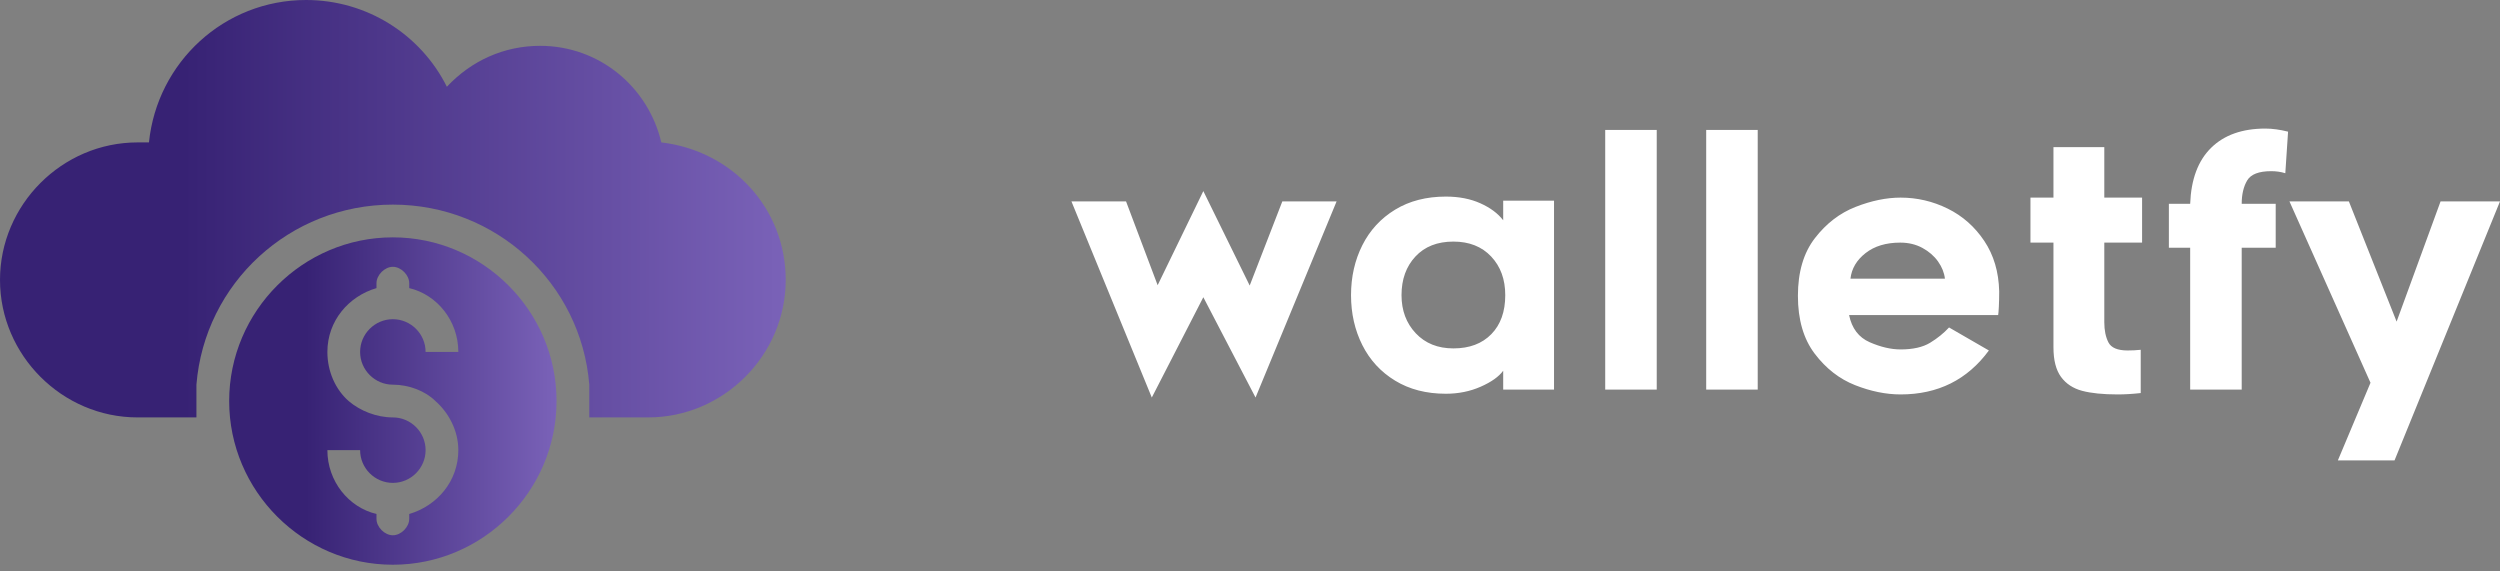 <svg width="175" height="40" viewBox="0 0 175 40" fill="none" xmlns="http://www.w3.org/2000/svg">
<rect x="0" y="0" width="175" height="40" fill="#808080" stroke="none"/>
<path d="M27.5 39.531C33.802 39.531 38.958 34.375 38.958 28.073C38.958 21.771 33.802 16.615 27.5 16.615C21.198 16.615 16.042 21.771 16.042 28.073C16.042 34.375 21.198 39.531 27.5 39.531ZM27.5 29.219C26.354 29.219 25.208 28.76 24.406 28.073C23.49 27.271 22.917 26.01 22.917 24.635C22.917 22.458 24.406 20.74 26.354 20.167V19.823C26.354 19.25 26.927 18.677 27.5 18.677C28.073 18.677 28.646 19.25 28.646 19.823V20.167C30.594 20.625 32.083 22.458 32.083 24.635H29.792C29.792 23.375 28.76 22.344 27.5 22.344C26.24 22.344 25.208 23.375 25.208 24.635C25.208 25.896 26.24 26.927 27.5 26.927C28.646 26.927 29.792 27.385 30.479 28.073C31.396 28.875 32.083 30.135 32.083 31.51C32.083 33.688 30.594 35.406 28.646 35.979V36.323C28.646 36.896 28.073 37.469 27.5 37.469C26.927 37.469 26.354 36.896 26.354 36.323V35.979C24.406 35.521 22.917 33.688 22.917 31.51H25.208C25.208 32.771 26.24 33.802 27.5 33.802C28.76 33.802 29.792 32.771 29.792 31.51C29.792 30.25 28.76 29.219 27.5 29.219Z" fill="url(#paint0_linear_1_9)"/>
<path d="M46.292 9.969C45.375 6.073 41.938 3.208 37.812 3.208C35.292 3.208 33 4.24 31.281 6.073C29.448 2.406 25.667 0 21.427 0C15.698 0 11 4.354 10.427 9.969C10.198 9.969 9.854 9.969 9.625 9.969C4.354 9.969 0 14.323 0 19.594C0 24.865 4.354 29.219 9.625 29.219H13.75C13.75 28.875 13.75 28.417 13.75 28.073C13.75 27.729 13.75 27.271 13.75 26.927C14.323 19.823 20.281 14.323 27.5 14.323C34.719 14.323 40.677 19.823 41.25 26.927C41.25 27.271 41.25 27.729 41.25 28.073C41.25 28.417 41.25 28.875 41.25 29.219H45.375C50.646 29.219 55 24.865 55 19.594C55 14.552 51.219 10.542 46.292 9.969Z" fill="url(#paint1_linear_1_9)"/>
<path d="M75 14.097H78.823L81.035 19.964L84.233 13.376L87.479 19.988L89.763 14.097H93.562L87.888 27.827L84.233 20.806L80.626 27.827L75 14.097ZM105.224 25.951C104.919 26.368 104.394 26.741 103.649 27.069C102.903 27.398 102.09 27.562 101.208 27.562C99.846 27.562 98.663 27.258 97.662 26.648C96.66 26.039 95.894 25.21 95.365 24.16C94.837 23.11 94.572 21.944 94.572 20.662C94.572 19.379 94.837 18.213 95.365 17.163C95.894 16.113 96.66 15.284 97.662 14.674C98.663 14.065 99.846 13.761 101.208 13.761C102.122 13.761 102.927 13.917 103.625 14.23C104.322 14.542 104.855 14.939 105.224 15.42V14.049H108.782V27.274H105.224V25.951ZM104.382 17.956C103.725 17.259 102.843 16.911 101.737 16.911C100.615 16.911 99.73 17.259 99.08 17.956C98.431 18.654 98.106 19.555 98.106 20.662C98.106 21.735 98.439 22.625 99.104 23.33C99.77 24.036 100.647 24.388 101.737 24.388C102.859 24.388 103.745 24.056 104.394 23.39C105.043 22.725 105.368 21.816 105.368 20.662C105.368 19.555 105.039 18.654 104.382 17.956ZM112.365 9.096H115.971V27.274H112.365V9.096ZM119.434 9.096H123.04V27.274H119.434V9.096ZM129.857 26.961C128.759 26.528 127.817 25.795 127.032 24.761C126.246 23.727 125.854 22.377 125.854 20.709C125.854 19.043 126.25 17.696 127.044 16.67C127.837 15.644 128.787 14.915 129.893 14.482C130.999 14.049 132.049 13.833 133.043 13.833C134.197 13.833 135.295 14.089 136.337 14.602C137.379 15.115 138.232 15.869 138.898 16.863C139.563 17.856 139.911 19.035 139.944 20.397C139.944 20.814 139.935 21.174 139.919 21.479C139.903 21.784 139.887 21.976 139.871 22.056H129.436C129.629 22.986 130.109 23.619 130.879 23.956C131.648 24.292 132.37 24.46 133.043 24.46C133.908 24.46 134.598 24.304 135.111 23.992C135.624 23.679 136.064 23.322 136.433 22.922L139.222 24.533C137.715 26.584 135.656 27.61 133.043 27.61C132.017 27.61 130.955 27.394 129.857 26.961ZM130.59 17.716C129.965 18.205 129.612 18.802 129.532 19.507H136.145C136.096 19.091 135.936 18.69 135.664 18.305C135.391 17.92 135.026 17.604 134.57 17.355C134.113 17.107 133.596 16.983 133.019 16.983C132.025 16.983 131.215 17.227 130.59 17.716ZM147.301 22.561C147.301 23.122 147.397 23.591 147.59 23.968C147.782 24.344 148.231 24.533 148.936 24.533C149.257 24.533 149.561 24.517 149.85 24.485V27.514C149.273 27.578 148.736 27.61 148.239 27.61C147.213 27.61 146.383 27.526 145.75 27.358C145.117 27.189 144.624 26.865 144.271 26.384C143.919 25.903 143.742 25.214 143.742 24.316V16.983H142.132V13.833H143.742V10.298H147.301V13.833H149.946V16.983H147.301V22.561ZM156.919 27.274H153.312V17.343H151.821V14.266H153.312C153.376 12.55 153.865 11.244 154.779 10.347C155.692 9.449 156.959 9 158.578 9C159.059 9 159.588 9.072 160.165 9.216L159.972 12.126C159.668 12.03 159.339 11.982 158.987 11.982C158.121 11.982 157.56 12.198 157.303 12.631C157.047 13.063 156.919 13.608 156.919 14.266H159.299V17.343H156.919V27.274ZM163.651 32.227L165.935 26.793L160.261 14.097H164.421L167.763 22.513L170.84 14.097H175L167.618 32.227H163.651Z" fill="white"/>
<defs>
<linearGradient id="paint0_linear_1_9" x1="16.042" y1="16.615" x2="38.958" y2="16.615" gradientUnits="userSpaceOnUse">
<stop offset="0.234" stop-color="#372274"/>
<stop offset="1" stop-color="#7A62B8"/>
</linearGradient>
<linearGradient id="paint1_linear_1_9" x1="0" y1="0" x2="55" y2="0" gradientUnits="userSpaceOnUse">
<stop offset="0.234" stop-color="#372274"/>
<stop offset="1" stop-color="#7A62B8"/>
</linearGradient>
</defs>
</svg>
